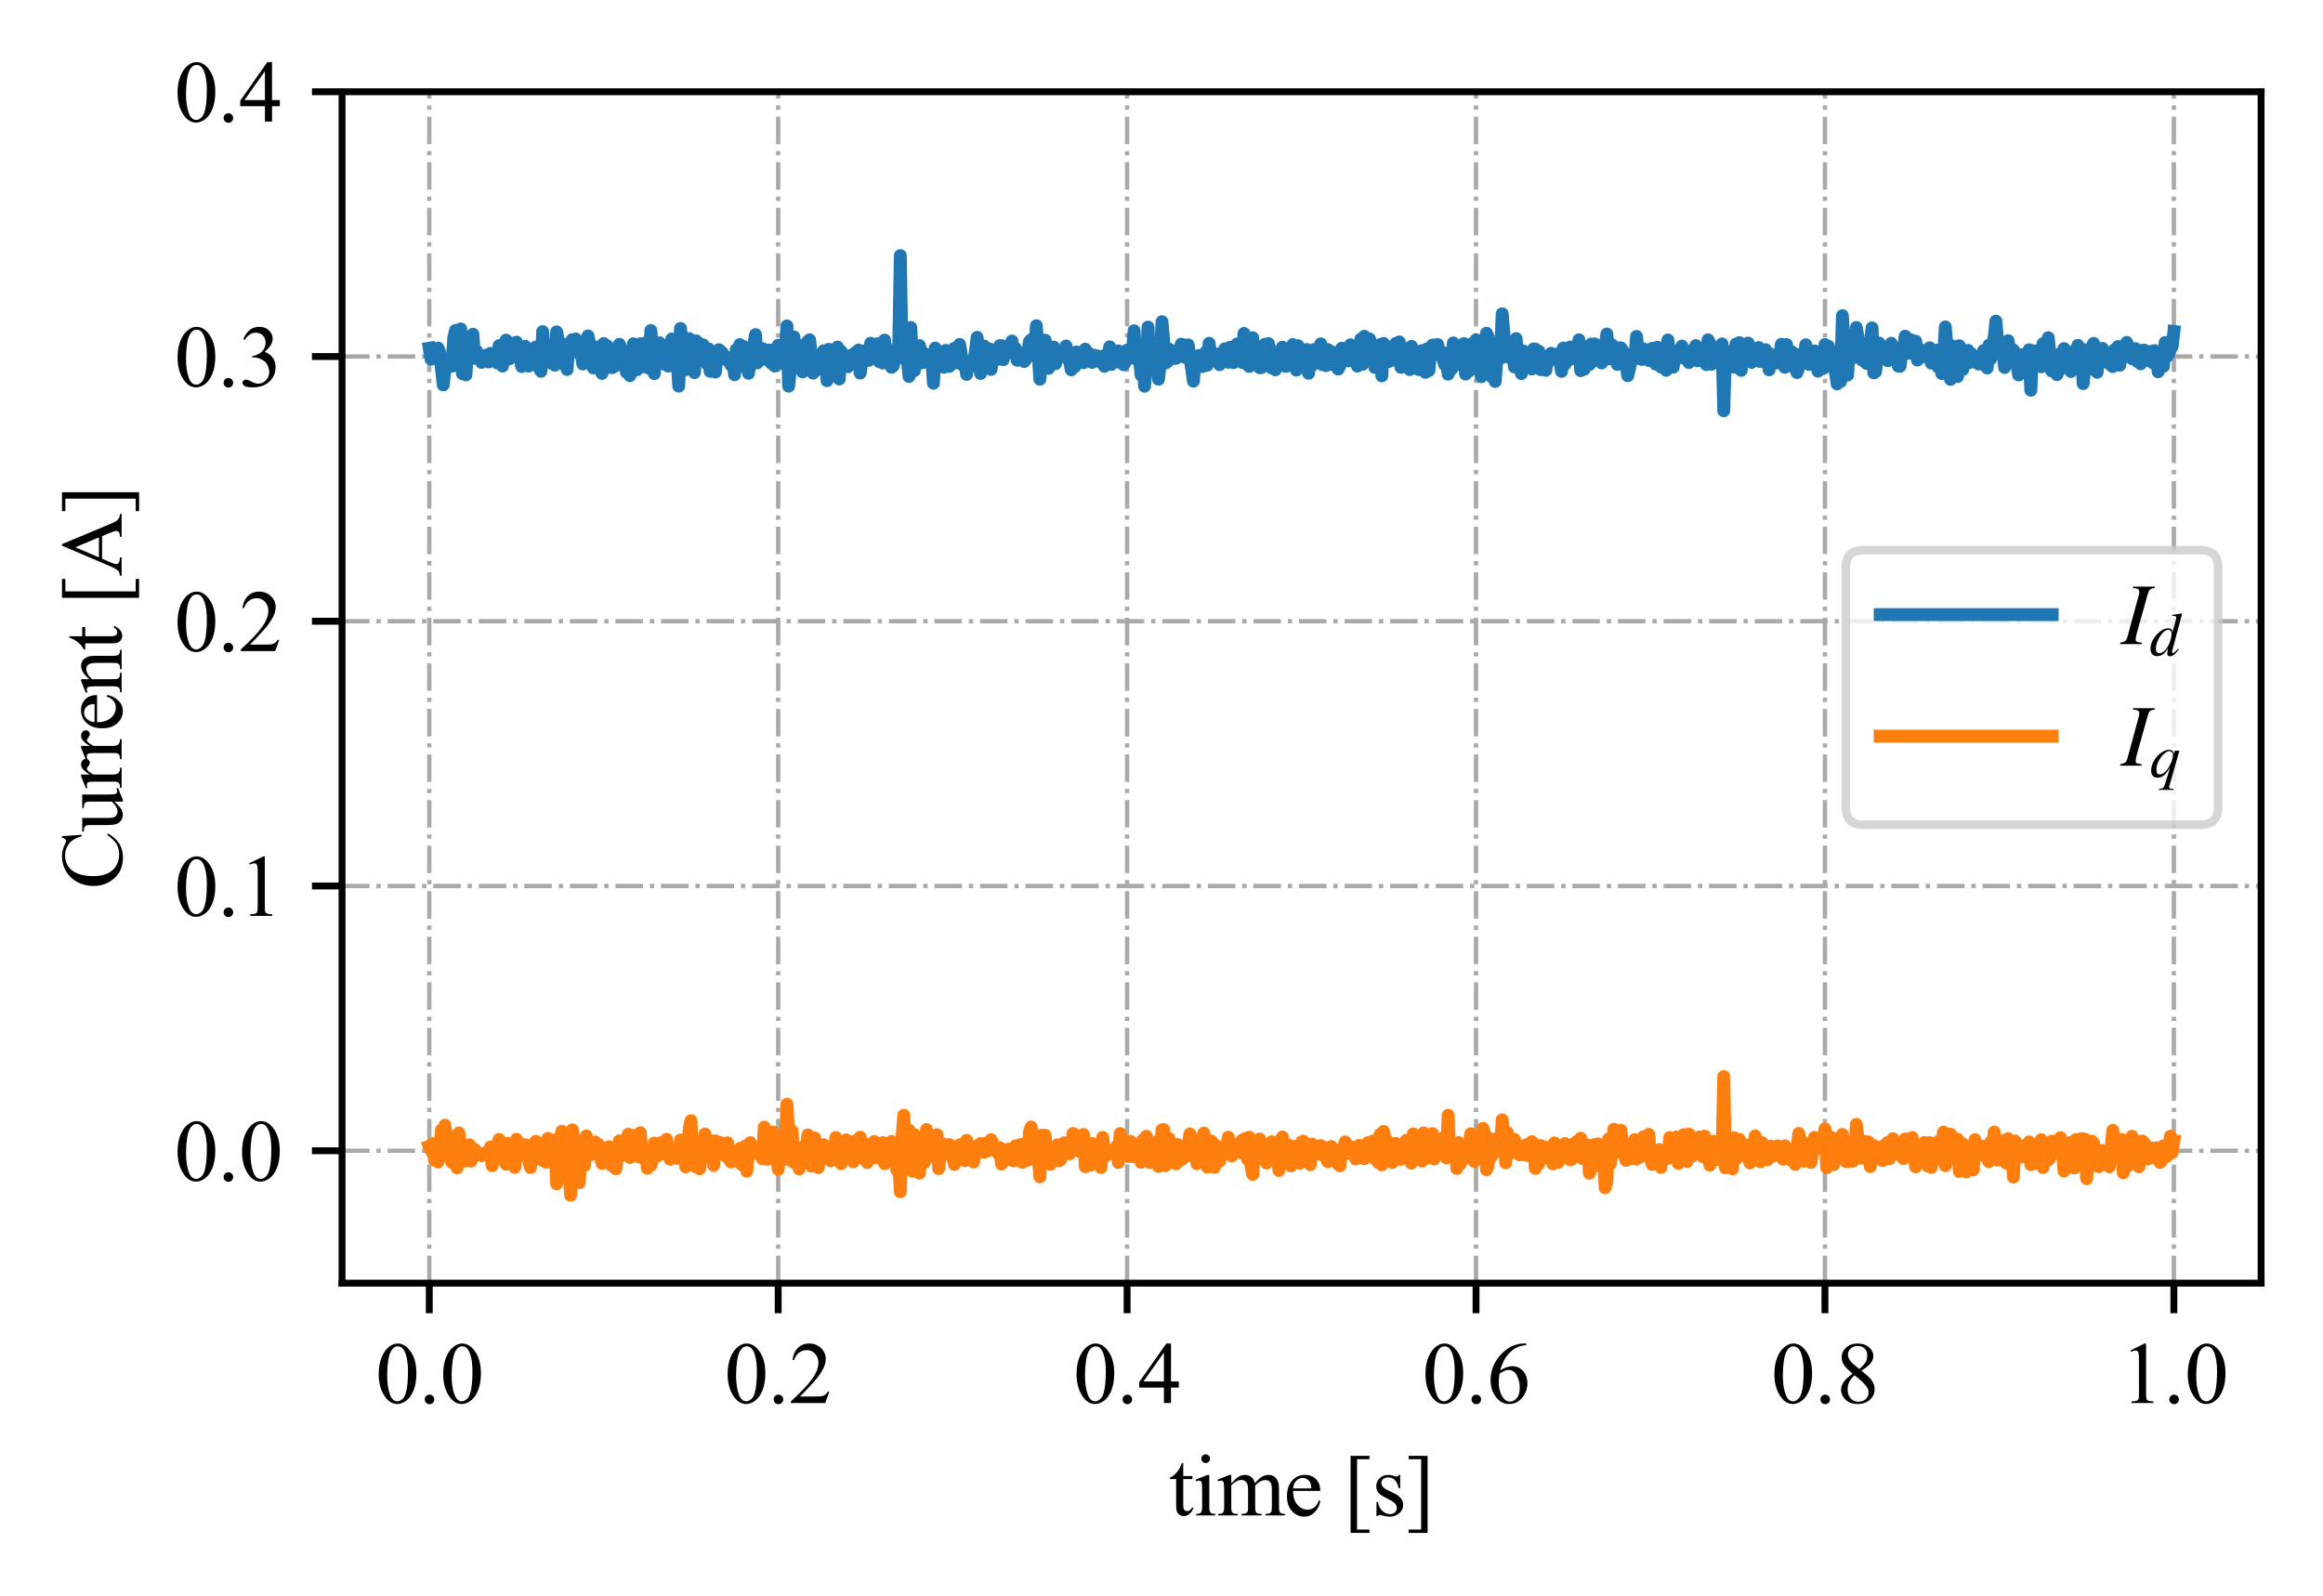 <?xml version="1.0" encoding="utf-8" standalone="no"?>
<!DOCTYPE svg PUBLIC "-//W3C//DTD SVG 1.1//EN"
  "http://www.w3.org/Graphics/SVG/1.1/DTD/svg11.dtd">
<svg height="185.637pt" version="1.1" viewBox="0 0 270.183 185.637" width="270.183pt" xmlns="http://www.w3.org/2000/svg" xmlns:xlink="http://www.w3.org/1999/xlink">
 <defs>
  <style type="text/css">*{stroke-linecap:butt;stroke-linejoin:round;}</style>
 </defs>
 <g id="figure_1">
  <g id="patch_1">
   <path d="M 0 185.637 
L 270.183 185.637 
L 270.183 0 
L 0 0 
z
" style="fill:#ffffff;"/>
  </g>
  <g id="axes_1">
   <g id="patch_2">
    <path d="M 39.783 149.272 
L 262.983 149.272 
L 262.983 10.672 
L 39.783 10.672 
z
" style="fill:#ffffff;"/>
   </g>
   <g id="matplotlib.axis_1">
    <g id="xtick_1">
     <g id="line2d_1">
      <path clip-path="url(#pe468e9ebbe)" d="M 49.928 149.272 
L 49.928 10.672 
" style="fill:none;stroke:#a9a9a9;stroke-dasharray:3.2,0.8,0.5,0.8;stroke-dashoffset:0;stroke-width:0.5;"/>
     </g>
     <g id="line2d_2">
      <defs>
       <path d="M 0 0 
L 0 3.5 
" id="meef0b030f9" style="stroke:#000000;stroke-width:0.8;"/>
      </defs>
      <g>
       <use style="stroke:#000000;stroke-width:0.8;" x="49.928" xlink:href="#meef0b030f9" y="149.272"/>
      </g>
     </g>
     <g id="text_1">
      <!-- 0.0 -->
      <g transform="translate(43.678 163.216)scale(0.1 -0.1)">
       <defs>
        <path d="M 231 2094 
Q 231 2819 450 3342 
Q 669 3866 1031 4122 
Q 1313 4325 1613 4325 
Q 2100 4325 2488 3828 
Q 2972 3213 2972 2159 
Q 2972 1422 2759 906 
Q 2547 391 2217 158 
Q 1888 -75 1581 -75 
Q 975 -75 572 641 
Q 231 1244 231 2094 
z
M 844 2016 
Q 844 1141 1059 588 
Q 1238 122 1591 122 
Q 1759 122 1940 273 
Q 2122 425 2216 781 
Q 2359 1319 2359 2297 
Q 2359 3022 2209 3506 
Q 2097 3866 1919 4016 
Q 1791 4119 1609 4119 
Q 1397 4119 1231 3928 
Q 1006 3669 925 3112 
Q 844 2556 844 2016 
z
" id="TimesNewRomanPSMT-30" transform="scale(0.016)"/>
        <path d="M 800 606 
Q 947 606 1047 504 
Q 1147 403 1147 259 
Q 1147 116 1045 14 
Q 944 -88 800 -88 
Q 656 -88 554 14 
Q 453 116 453 259 
Q 453 406 554 506 
Q 656 606 800 606 
z
" id="TimesNewRomanPSMT-2e" transform="scale(0.016)"/>
       </defs>
       <use xlink:href="#TimesNewRomanPSMT-30"/>
       <use x="50" xlink:href="#TimesNewRomanPSMT-2e"/>
       <use x="75" xlink:href="#TimesNewRomanPSMT-30"/>
      </g>
     </g>
    </g>
    <g id="xtick_2">
     <g id="line2d_3">
      <path clip-path="url(#pe468e9ebbe)" d="M 90.51 149.272 
L 90.51 10.672 
" style="fill:none;stroke:#a9a9a9;stroke-dasharray:3.2,0.8,0.5,0.8;stroke-dashoffset:0;stroke-width:0.5;"/>
     </g>
     <g id="line2d_4">
      <g>
       <use style="stroke:#000000;stroke-width:0.8;" x="90.51" xlink:href="#meef0b030f9" y="149.272"/>
      </g>
     </g>
     <g id="text_2">
      <!-- 0.2 -->
      <g transform="translate(84.26 163.216)scale(0.1 -0.1)">
       <defs>
        <path d="M 2934 816 
L 2638 0 
L 138 0 
L 138 116 
Q 1241 1122 1691 1759 
Q 2141 2397 2141 2925 
Q 2141 3328 1894 3587 
Q 1647 3847 1303 3847 
Q 991 3847 742 3664 
Q 494 3481 375 3128 
L 259 3128 
Q 338 3706 661 4015 
Q 984 4325 1469 4325 
Q 1984 4325 2329 3994 
Q 2675 3663 2675 3213 
Q 2675 2891 2525 2569 
Q 2294 2063 1775 1497 
Q 997 647 803 472 
L 1909 472 
Q 2247 472 2383 497 
Q 2519 522 2628 598 
Q 2738 675 2819 816 
L 2934 816 
z
" id="TimesNewRomanPSMT-32" transform="scale(0.016)"/>
       </defs>
       <use xlink:href="#TimesNewRomanPSMT-30"/>
       <use x="50" xlink:href="#TimesNewRomanPSMT-2e"/>
       <use x="75" xlink:href="#TimesNewRomanPSMT-32"/>
      </g>
     </g>
    </g>
    <g id="xtick_3">
     <g id="line2d_5">
      <path clip-path="url(#pe468e9ebbe)" d="M 131.092 149.272 
L 131.092 10.672 
" style="fill:none;stroke:#a9a9a9;stroke-dasharray:3.2,0.8,0.5,0.8;stroke-dashoffset:0;stroke-width:0.5;"/>
     </g>
     <g id="line2d_6">
      <g>
       <use style="stroke:#000000;stroke-width:0.8;" x="131.092" xlink:href="#meef0b030f9" y="149.272"/>
      </g>
     </g>
     <g id="text_3">
      <!-- 0.4 -->
      <g transform="translate(124.842 163.216)scale(0.1 -0.1)">
       <defs>
        <path d="M 2978 1563 
L 2978 1119 
L 2409 1119 
L 2409 0 
L 1894 0 
L 1894 1119 
L 100 1119 
L 100 1519 
L 2066 4325 
L 2409 4325 
L 2409 1563 
L 2978 1563 
z
M 1894 1563 
L 1894 3666 
L 406 1563 
L 1894 1563 
z
" id="TimesNewRomanPSMT-34" transform="scale(0.016)"/>
       </defs>
       <use xlink:href="#TimesNewRomanPSMT-30"/>
       <use x="50" xlink:href="#TimesNewRomanPSMT-2e"/>
       <use x="75" xlink:href="#TimesNewRomanPSMT-34"/>
      </g>
     </g>
    </g>
    <g id="xtick_4">
     <g id="line2d_7">
      <path clip-path="url(#pe468e9ebbe)" d="M 171.674 149.272 
L 171.674 10.672 
" style="fill:none;stroke:#a9a9a9;stroke-dasharray:3.2,0.8,0.5,0.8;stroke-dashoffset:0;stroke-width:0.5;"/>
     </g>
     <g id="line2d_8">
      <g>
       <use style="stroke:#000000;stroke-width:0.8;" x="171.674" xlink:href="#meef0b030f9" y="149.272"/>
      </g>
     </g>
     <g id="text_4">
      <!-- 0.6 -->
      <g transform="translate(165.424 163.216)scale(0.1 -0.1)">
       <defs>
        <path d="M 2869 4325 
L 2869 4209 
Q 2456 4169 2195 4045 
Q 1934 3922 1679 3669 
Q 1425 3416 1258 3105 
Q 1091 2794 978 2366 
Q 1428 2675 1881 2675 
Q 2316 2675 2634 2325 
Q 2953 1975 2953 1425 
Q 2953 894 2631 456 
Q 2244 -75 1606 -75 
Q 1172 -75 869 213 
Q 275 772 275 1663 
Q 275 2231 503 2743 
Q 731 3256 1154 3653 
Q 1578 4050 1965 4187 
Q 2353 4325 2688 4325 
L 2869 4325 
z
M 925 2138 
Q 869 1716 869 1456 
Q 869 1156 980 804 
Q 1091 453 1309 247 
Q 1469 100 1697 100 
Q 1969 100 2183 356 
Q 2397 613 2397 1088 
Q 2397 1622 2184 2012 
Q 1972 2403 1581 2403 
Q 1463 2403 1327 2353 
Q 1191 2303 925 2138 
z
" id="TimesNewRomanPSMT-36" transform="scale(0.016)"/>
       </defs>
       <use xlink:href="#TimesNewRomanPSMT-30"/>
       <use x="50" xlink:href="#TimesNewRomanPSMT-2e"/>
       <use x="75" xlink:href="#TimesNewRomanPSMT-36"/>
      </g>
     </g>
    </g>
    <g id="xtick_5">
     <g id="line2d_9">
      <path clip-path="url(#pe468e9ebbe)" d="M 212.256 149.272 
L 212.256 10.672 
" style="fill:none;stroke:#a9a9a9;stroke-dasharray:3.2,0.8,0.5,0.8;stroke-dashoffset:0;stroke-width:0.5;"/>
     </g>
     <g id="line2d_10">
      <g>
       <use style="stroke:#000000;stroke-width:0.8;" x="212.256" xlink:href="#meef0b030f9" y="149.272"/>
      </g>
     </g>
     <g id="text_5">
      <!-- 0.8 -->
      <g transform="translate(206.006 163.216)scale(0.1 -0.1)">
       <defs>
        <path d="M 1228 2134 
Q 725 2547 579 2797 
Q 434 3047 434 3316 
Q 434 3728 753 4026 
Q 1072 4325 1600 4325 
Q 2113 4325 2425 4047 
Q 2738 3769 2738 3413 
Q 2738 3175 2569 2928 
Q 2400 2681 1866 2347 
Q 2416 1922 2594 1678 
Q 2831 1359 2831 1006 
Q 2831 559 2490 242 
Q 2150 -75 1597 -75 
Q 994 -75 656 303 
Q 388 606 388 966 
Q 388 1247 577 1523 
Q 766 1800 1228 2134 
z
M 1719 2469 
Q 2094 2806 2194 3001 
Q 2294 3197 2294 3444 
Q 2294 3772 2109 3958 
Q 1925 4144 1606 4144 
Q 1288 4144 1088 3959 
Q 888 3775 888 3528 
Q 888 3366 970 3203 
Q 1053 3041 1206 2894 
L 1719 2469 
z
M 1375 2016 
Q 1116 1797 991 1539 
Q 866 1281 866 981 
Q 866 578 1086 336 
Q 1306 94 1647 94 
Q 1984 94 2187 284 
Q 2391 475 2391 747 
Q 2391 972 2272 1150 
Q 2050 1481 1375 2016 
z
" id="TimesNewRomanPSMT-38" transform="scale(0.016)"/>
       </defs>
       <use xlink:href="#TimesNewRomanPSMT-30"/>
       <use x="50" xlink:href="#TimesNewRomanPSMT-2e"/>
       <use x="75" xlink:href="#TimesNewRomanPSMT-38"/>
      </g>
     </g>
    </g>
    <g id="xtick_6">
     <g id="line2d_11">
      <path clip-path="url(#pe468e9ebbe)" d="M 252.837 149.272 
L 252.837 10.672 
" style="fill:none;stroke:#a9a9a9;stroke-dasharray:3.2,0.8,0.5,0.8;stroke-dashoffset:0;stroke-width:0.5;"/>
     </g>
     <g id="line2d_12">
      <g>
       <use style="stroke:#000000;stroke-width:0.8;" x="252.837" xlink:href="#meef0b030f9" y="149.272"/>
      </g>
     </g>
     <g id="text_6">
      <!-- 1.0 -->
      <g transform="translate(246.587 163.216)scale(0.1 -0.1)">
       <defs>
        <path d="M 750 3822 
L 1781 4325 
L 1884 4325 
L 1884 747 
Q 1884 391 1914 303 
Q 1944 216 2037 169 
Q 2131 122 2419 116 
L 2419 0 
L 825 0 
L 825 116 
Q 1125 122 1212 167 
Q 1300 213 1334 289 
Q 1369 366 1369 747 
L 1369 3034 
Q 1369 3497 1338 3628 
Q 1316 3728 1258 3775 
Q 1200 3822 1119 3822 
Q 1003 3822 797 3725 
L 750 3822 
z
" id="TimesNewRomanPSMT-31" transform="scale(0.016)"/>
       </defs>
       <use xlink:href="#TimesNewRomanPSMT-31"/>
       <use x="50" xlink:href="#TimesNewRomanPSMT-2e"/>
       <use x="75" xlink:href="#TimesNewRomanPSMT-30"/>
      </g>
     </g>
    </g>
    <g id="text_7">
     <!-- time [s] -->
     <g transform="translate(135.97 176.298)scale(0.1 -0.1)">
      <defs>
       <path d="M 1031 3803 
L 1031 2863 
L 1700 2863 
L 1700 2644 
L 1031 2644 
L 1031 788 
Q 1031 509 1111 412 
Q 1191 316 1316 316 
Q 1419 316 1516 380 
Q 1613 444 1666 569 
L 1788 569 
Q 1678 263 1478 108 
Q 1278 -47 1066 -47 
Q 922 -47 784 33 
Q 647 113 581 261 
Q 516 409 516 719 
L 516 2644 
L 63 2644 
L 63 2747 
Q 234 2816 414 2980 
Q 594 3144 734 3369 
Q 806 3488 934 3803 
L 1031 3803 
z
" id="TimesNewRomanPSMT-74" transform="scale(0.016)"/>
       <path d="M 928 4444 
Q 1059 4444 1151 4351 
Q 1244 4259 1244 4128 
Q 1244 3997 1151 3903 
Q 1059 3809 928 3809 
Q 797 3809 703 3903 
Q 609 3997 609 4128 
Q 609 4259 701 4351 
Q 794 4444 928 4444 
z
M 1188 2947 
L 1188 647 
Q 1188 378 1227 289 
Q 1266 200 1342 156 
Q 1419 113 1622 113 
L 1622 0 
L 231 0 
L 231 113 
Q 441 113 512 153 
Q 584 194 626 287 
Q 669 381 669 647 
L 669 1750 
Q 669 2216 641 2353 
Q 619 2453 572 2492 
Q 525 2531 444 2531 
Q 356 2531 231 2484 
L 188 2597 
L 1050 2947 
L 1188 2947 
z
" id="TimesNewRomanPSMT-69" transform="scale(0.016)"/>
       <path d="M 1050 2338 
Q 1363 2650 1419 2697 
Q 1559 2816 1721 2881 
Q 1884 2947 2044 2947 
Q 2313 2947 2506 2790 
Q 2700 2634 2766 2338 
Q 3088 2713 3309 2830 
Q 3531 2947 3766 2947 
Q 3994 2947 4170 2830 
Q 4347 2713 4450 2447 
Q 4519 2266 4519 1878 
L 4519 647 
Q 4519 378 4559 278 
Q 4591 209 4675 161 
Q 4759 113 4950 113 
L 4950 0 
L 3538 0 
L 3538 113 
L 3597 113 
Q 3781 113 3884 184 
Q 3956 234 3988 344 
Q 4000 397 4000 647 
L 4000 1878 
Q 4000 2228 3916 2372 
Q 3794 2572 3525 2572 
Q 3359 2572 3192 2489 
Q 3025 2406 2788 2181 
L 2781 2147 
L 2788 2013 
L 2788 647 
Q 2788 353 2820 281 
Q 2853 209 2943 161 
Q 3034 113 3253 113 
L 3253 0 
L 1806 0 
L 1806 113 
Q 2044 113 2133 169 
Q 2222 225 2256 338 
Q 2272 391 2272 647 
L 2272 1878 
Q 2272 2228 2169 2381 
Q 2031 2581 1784 2581 
Q 1616 2581 1450 2491 
Q 1191 2353 1050 2181 
L 1050 647 
Q 1050 366 1089 281 
Q 1128 197 1204 155 
Q 1281 113 1516 113 
L 1516 0 
L 100 0 
L 100 113 
Q 297 113 375 155 
Q 453 197 493 289 
Q 534 381 534 647 
L 534 1741 
Q 534 2213 506 2350 
Q 484 2453 437 2492 
Q 391 2531 309 2531 
Q 222 2531 100 2484 
L 53 2597 
L 916 2947 
L 1050 2947 
L 1050 2338 
z
" id="TimesNewRomanPSMT-6d" transform="scale(0.016)"/>
       <path d="M 681 1784 
Q 678 1147 991 784 
Q 1303 422 1725 422 
Q 2006 422 2214 576 
Q 2422 731 2563 1106 
L 2659 1044 
Q 2594 616 2278 264 
Q 1963 -88 1488 -88 
Q 972 -88 605 314 
Q 238 716 238 1394 
Q 238 2128 614 2539 
Q 991 2950 1559 2950 
Q 2041 2950 2350 2633 
Q 2659 2316 2659 1784 
L 681 1784 
z
M 681 1966 
L 2006 1966 
Q 1991 2241 1941 2353 
Q 1863 2528 1708 2628 
Q 1553 2728 1384 2728 
Q 1125 2728 920 2526 
Q 716 2325 681 1966 
z
" id="TimesNewRomanPSMT-65" transform="scale(0.016)"/>
       <path id="TimesNewRomanPSMT-20" transform="scale(0.016)"/>
       <path d="M 1900 -1269 
L 525 -1269 
L 525 4334 
L 1900 4334 
L 1900 4088 
L 994 4088 
L 994 -1025 
L 1900 -1025 
L 1900 -1269 
z
" id="TimesNewRomanPSMT-5b" transform="scale(0.016)"/>
       <path d="M 2050 2947 
L 2050 1972 
L 1947 1972 
Q 1828 2431 1642 2597 
Q 1456 2763 1169 2763 
Q 950 2763 815 2647 
Q 681 2531 681 2391 
Q 681 2216 781 2091 
Q 878 1963 1175 1819 
L 1631 1597 
Q 2266 1288 2266 781 
Q 2266 391 1970 151 
Q 1675 -88 1309 -88 
Q 1047 -88 709 6 
Q 606 38 541 38 
Q 469 38 428 -44 
L 325 -44 
L 325 978 
L 428 978 
Q 516 541 762 319 
Q 1009 97 1316 97 
Q 1531 97 1667 223 
Q 1803 350 1803 528 
Q 1803 744 1651 891 
Q 1500 1038 1047 1263 
Q 594 1488 453 1669 
Q 313 1847 313 2119 
Q 313 2472 555 2709 
Q 797 2947 1181 2947 
Q 1350 2947 1591 2875 
Q 1750 2828 1803 2828 
Q 1853 2828 1881 2850 
Q 1909 2872 1947 2947 
L 2050 2947 
z
" id="TimesNewRomanPSMT-73" transform="scale(0.016)"/>
       <path d="M 234 4334 
L 1609 4334 
L 1609 -1272 
L 234 -1272 
L 234 -1025 
L 1141 -1025 
L 1141 4088 
L 234 4088 
L 234 4334 
z
" id="TimesNewRomanPSMT-5d" transform="scale(0.016)"/>
      </defs>
      <use xlink:href="#TimesNewRomanPSMT-74"/>
      <use x="27.783" xlink:href="#TimesNewRomanPSMT-69"/>
      <use x="55.566" xlink:href="#TimesNewRomanPSMT-6d"/>
      <use x="133.35" xlink:href="#TimesNewRomanPSMT-65"/>
      <use x="177.734" xlink:href="#TimesNewRomanPSMT-20"/>
      <use x="202.734" xlink:href="#TimesNewRomanPSMT-5b"/>
      <use x="236.035" xlink:href="#TimesNewRomanPSMT-73"/>
      <use x="274.951" xlink:href="#TimesNewRomanPSMT-5d"/>
     </g>
    </g>
   </g>
   <g id="matplotlib.axis_2">
    <g id="ytick_1">
     <g id="line2d_13">
      <path clip-path="url(#pe468e9ebbe)" d="M 39.783 133.872 
L 262.983 133.872 
" style="fill:none;stroke:#a9a9a9;stroke-dasharray:3.2,0.8,0.5,0.8;stroke-dashoffset:0;stroke-width:0.5;"/>
     </g>
     <g id="line2d_14">
      <defs>
       <path d="M 0 0 
L -3.5 0 
" id="m97e74a0bef" style="stroke:#000000;stroke-width:0.8;"/>
      </defs>
      <g>
       <use style="stroke:#000000;stroke-width:0.8;" x="39.783" xlink:href="#m97e74a0bef" y="133.872"/>
      </g>
     </g>
     <g id="text_8">
      <!-- 0.0 -->
      <g transform="translate(20.283 137.344)scale(0.1 -0.1)">
       <use xlink:href="#TimesNewRomanPSMT-30"/>
       <use x="50" xlink:href="#TimesNewRomanPSMT-2e"/>
       <use x="75" xlink:href="#TimesNewRomanPSMT-30"/>
      </g>
     </g>
    </g>
    <g id="ytick_2">
     <g id="line2d_15">
      <path clip-path="url(#pe468e9ebbe)" d="M 39.783 103.072 
L 262.983 103.072 
" style="fill:none;stroke:#a9a9a9;stroke-dasharray:3.2,0.8,0.5,0.8;stroke-dashoffset:0;stroke-width:0.5;"/>
     </g>
     <g id="line2d_16">
      <g>
       <use style="stroke:#000000;stroke-width:0.8;" x="39.783" xlink:href="#m97e74a0bef" y="103.072"/>
      </g>
     </g>
     <g id="text_9">
      <!-- 0.1 -->
      <g transform="translate(20.283 106.544)scale(0.1 -0.1)">
       <use xlink:href="#TimesNewRomanPSMT-30"/>
       <use x="50" xlink:href="#TimesNewRomanPSMT-2e"/>
       <use x="75" xlink:href="#TimesNewRomanPSMT-31"/>
      </g>
     </g>
    </g>
    <g id="ytick_3">
     <g id="line2d_17">
      <path clip-path="url(#pe468e9ebbe)" d="M 39.783 72.272 
L 262.983 72.272 
" style="fill:none;stroke:#a9a9a9;stroke-dasharray:3.2,0.8,0.5,0.8;stroke-dashoffset:0;stroke-width:0.5;"/>
     </g>
     <g id="line2d_18">
      <g>
       <use style="stroke:#000000;stroke-width:0.8;" x="39.783" xlink:href="#m97e74a0bef" y="72.272"/>
      </g>
     </g>
     <g id="text_10">
      <!-- 0.2 -->
      <g transform="translate(20.283 75.744)scale(0.1 -0.1)">
       <use xlink:href="#TimesNewRomanPSMT-30"/>
       <use x="50" xlink:href="#TimesNewRomanPSMT-2e"/>
       <use x="75" xlink:href="#TimesNewRomanPSMT-32"/>
      </g>
     </g>
    </g>
    <g id="ytick_4">
     <g id="line2d_19">
      <path clip-path="url(#pe468e9ebbe)" d="M 39.783 41.472 
L 262.983 41.472 
" style="fill:none;stroke:#a9a9a9;stroke-dasharray:3.2,0.8,0.5,0.8;stroke-dashoffset:0;stroke-width:0.5;"/>
     </g>
     <g id="line2d_20">
      <g>
       <use style="stroke:#000000;stroke-width:0.8;" x="39.783" xlink:href="#m97e74a0bef" y="41.472"/>
      </g>
     </g>
     <g id="text_11">
      <!-- 0.3 -->
      <g transform="translate(20.283 44.944)scale(0.1 -0.1)">
       <defs>
        <path d="M 325 3431 
Q 506 3859 782 4092 
Q 1059 4325 1472 4325 
Q 1981 4325 2253 3994 
Q 2459 3747 2459 3466 
Q 2459 3003 1878 2509 
Q 2269 2356 2469 2072 
Q 2669 1788 2669 1403 
Q 2669 853 2319 450 
Q 1863 -75 997 -75 
Q 569 -75 414 31 
Q 259 138 259 259 
Q 259 350 332 419 
Q 406 488 509 488 
Q 588 488 669 463 
Q 722 447 909 348 
Q 1097 250 1169 231 
Q 1284 197 1416 197 
Q 1734 197 1970 444 
Q 2206 691 2206 1028 
Q 2206 1275 2097 1509 
Q 2016 1684 1919 1775 
Q 1784 1900 1550 2001 
Q 1316 2103 1072 2103 
L 972 2103 
L 972 2197 
Q 1219 2228 1467 2375 
Q 1716 2522 1828 2728 
Q 1941 2934 1941 3181 
Q 1941 3503 1739 3701 
Q 1538 3900 1238 3900 
Q 753 3900 428 3381 
L 325 3431 
z
" id="TimesNewRomanPSMT-33" transform="scale(0.016)"/>
       </defs>
       <use xlink:href="#TimesNewRomanPSMT-30"/>
       <use x="50" xlink:href="#TimesNewRomanPSMT-2e"/>
       <use x="75" xlink:href="#TimesNewRomanPSMT-33"/>
      </g>
     </g>
    </g>
    <g id="ytick_5">
     <g id="line2d_21">
      <path clip-path="url(#pe468e9ebbe)" d="M 39.783 10.672 
L 262.983 10.672 
" style="fill:none;stroke:#a9a9a9;stroke-dasharray:3.2,0.8,0.5,0.8;stroke-dashoffset:0;stroke-width:0.5;"/>
     </g>
     <g id="line2d_22">
      <g>
       <use style="stroke:#000000;stroke-width:0.8;" x="39.783" xlink:href="#m97e74a0bef" y="10.672"/>
      </g>
     </g>
     <g id="text_12">
      <!-- 0.4 -->
      <g transform="translate(20.283 14.144)scale(0.1 -0.1)">
       <use xlink:href="#TimesNewRomanPSMT-30"/>
       <use x="50" xlink:href="#TimesNewRomanPSMT-2e"/>
       <use x="75" xlink:href="#TimesNewRomanPSMT-34"/>
      </g>
     </g>
    </g>
    <g id="text_13">
     <!-- Current [A] -->
     <g transform="translate(14.144 103.436)rotate(-90)scale(0.1 -0.1)">
      <defs>
       <path d="M 3853 4334 
L 3950 2894 
L 3853 2894 
Q 3659 3541 3300 3825 
Q 2941 4109 2438 4109 
Q 2016 4109 1675 3895 
Q 1334 3681 1139 3212 
Q 944 2744 944 2047 
Q 944 1472 1128 1050 
Q 1313 628 1683 403 
Q 2053 178 2528 178 
Q 2941 178 3256 354 
Q 3572 531 3950 1056 
L 4047 994 
Q 3728 428 3303 165 
Q 2878 -97 2294 -97 
Q 1241 -97 663 684 
Q 231 1266 231 2053 
Q 231 2688 515 3219 
Q 800 3750 1298 4042 
Q 1797 4334 2388 4334 
Q 2847 4334 3294 4109 
Q 3425 4041 3481 4041 
Q 3566 4041 3628 4100 
Q 3709 4184 3744 4334 
L 3853 4334 
z
" id="TimesNewRomanPSMT-43" transform="scale(0.016)"/>
       <path d="M 2709 2863 
L 2709 1128 
Q 2709 631 2732 520 
Q 2756 409 2807 365 
Q 2859 322 2928 322 
Q 3025 322 3147 375 
L 3191 266 
L 2334 -88 
L 2194 -88 
L 2194 519 
Q 1825 119 1631 15 
Q 1438 -88 1222 -88 
Q 981 -88 804 51 
Q 628 191 559 409 
Q 491 628 491 1028 
L 491 2306 
Q 491 2509 447 2587 
Q 403 2666 317 2708 
Q 231 2750 6 2747 
L 6 2863 
L 1009 2863 
L 1009 947 
Q 1009 547 1148 422 
Q 1288 297 1484 297 
Q 1619 297 1789 381 
Q 1959 466 2194 703 
L 2194 2325 
Q 2194 2569 2105 2655 
Q 2016 2741 1734 2747 
L 1734 2863 
L 2709 2863 
z
" id="TimesNewRomanPSMT-75" transform="scale(0.016)"/>
       <path d="M 1038 2947 
L 1038 2303 
Q 1397 2947 1775 2947 
Q 1947 2947 2059 2842 
Q 2172 2738 2172 2600 
Q 2172 2478 2090 2393 
Q 2009 2309 1897 2309 
Q 1788 2309 1652 2417 
Q 1516 2525 1450 2525 
Q 1394 2525 1328 2463 
Q 1188 2334 1038 2041 
L 1038 669 
Q 1038 431 1097 309 
Q 1138 225 1241 169 
Q 1344 113 1538 113 
L 1538 0 
L 72 0 
L 72 113 
Q 291 113 397 181 
Q 475 231 506 341 
Q 522 394 522 644 
L 522 1753 
Q 522 2253 501 2348 
Q 481 2444 426 2487 
Q 372 2531 291 2531 
Q 194 2531 72 2484 
L 41 2597 
L 906 2947 
L 1038 2947 
z
" id="TimesNewRomanPSMT-72" transform="scale(0.016)"/>
       <path d="M 1034 2341 
Q 1538 2947 1994 2947 
Q 2228 2947 2397 2830 
Q 2566 2713 2666 2444 
Q 2734 2256 2734 1869 
L 2734 647 
Q 2734 375 2778 278 
Q 2813 200 2889 156 
Q 2966 113 3172 113 
L 3172 0 
L 1756 0 
L 1756 113 
L 1816 113 
Q 2016 113 2095 173 
Q 2175 234 2206 353 
Q 2219 400 2219 647 
L 2219 1819 
Q 2219 2209 2117 2386 
Q 2016 2563 1775 2563 
Q 1403 2563 1034 2156 
L 1034 647 
Q 1034 356 1069 288 
Q 1113 197 1189 155 
Q 1266 113 1500 113 
L 1500 0 
L 84 0 
L 84 113 
L 147 113 
Q 366 113 442 223 
Q 519 334 519 647 
L 519 1709 
Q 519 2225 495 2337 
Q 472 2450 423 2490 
Q 375 2531 294 2531 
Q 206 2531 84 2484 
L 38 2597 
L 900 2947 
L 1034 2947 
L 1034 2341 
z
" id="TimesNewRomanPSMT-6e" transform="scale(0.016)"/>
       <path d="M 2928 1419 
L 1288 1419 
L 1000 750 
Q 894 503 894 381 
Q 894 284 986 211 
Q 1078 138 1384 116 
L 1384 0 
L 50 0 
L 50 116 
Q 316 163 394 238 
Q 553 388 747 847 
L 2238 4334 
L 2347 4334 
L 3822 809 
Q 4000 384 4145 257 
Q 4291 131 4550 116 
L 4550 0 
L 2878 0 
L 2878 116 
Q 3131 128 3220 200 
Q 3309 272 3309 375 
Q 3309 513 3184 809 
L 2928 1419 
z
M 2841 1650 
L 2122 3363 
L 1384 1650 
L 2841 1650 
z
" id="TimesNewRomanPSMT-41" transform="scale(0.016)"/>
      </defs>
      <use xlink:href="#TimesNewRomanPSMT-43"/>
      <use x="66.699" xlink:href="#TimesNewRomanPSMT-75"/>
      <use x="116.699" xlink:href="#TimesNewRomanPSMT-72"/>
      <use x="150" xlink:href="#TimesNewRomanPSMT-72"/>
      <use x="183.301" xlink:href="#TimesNewRomanPSMT-65"/>
      <use x="227.686" xlink:href="#TimesNewRomanPSMT-6e"/>
      <use x="277.686" xlink:href="#TimesNewRomanPSMT-74"/>
      <use x="305.469" xlink:href="#TimesNewRomanPSMT-20"/>
      <use x="330.469" xlink:href="#TimesNewRomanPSMT-5b"/>
      <use x="363.77" xlink:href="#TimesNewRomanPSMT-41"/>
      <use x="435.986" xlink:href="#TimesNewRomanPSMT-5d"/>
     </g>
    </g>
   </g>
   <g id="line2d_23">
    <path clip-path="url(#pe468e9ebbe)" d="M 49.928 40.512 
L 50.131 41.779 
L 50.334 41.716 
L 50.74 41.169 
L 50.943 40.49 
L 51.146 41.024 
L 51.552 44.776 
L 51.754 42.927 
L 52.16 41.784 
L 52.363 41.694 
L 52.566 42.606 
L 52.769 39.371 
L 52.972 38.444 
L 53.175 42.15 
L 53.378 40.71 
L 53.581 38.261 
L 53.784 43.472 
L 53.986 42.213 
L 54.189 43.611 
L 54.392 40.777 
L 54.595 41.161 
L 54.798 41.272 
L 55.001 38.882 
L 55.204 41.685 
L 55.407 40.81 
L 55.61 41.644 
L 55.813 41.481 
L 56.016 42.154 
L 56.421 41.346 
L 56.827 42.107 
L 57.03 41.112 
L 57.233 41.848 
L 57.436 41.647 
L 57.842 42.227 
L 58.045 40.203 
L 58.248 41.94 
L 58.45 42.583 
L 58.653 40.069 
L 58.856 39.568 
L 59.059 40.413 
L 59.262 41.745 
L 59.465 39.934 
L 59.668 41.365 
L 60.074 39.802 
L 60.277 40.381 
L 60.682 42.646 
L 60.885 42.306 
L 61.088 40.294 
L 61.291 42.469 
L 61.494 42.593 
L 61.697 41.033 
L 61.9 41.304 
L 62.103 41.343 
L 62.306 40.376 
L 62.509 41.115 
L 62.712 42.811 
L 62.914 43.192 
L 63.117 38.578 
L 63.32 41.579 
L 63.726 40.74 
L 63.929 42.162 
L 64.132 42.262 
L 64.335 40.26 
L 64.538 42.481 
L 64.741 38.609 
L 64.944 39.662 
L 65.146 41.558 
L 65.349 42.284 
L 65.552 42.258 
L 65.755 40.673 
L 65.958 42.984 
L 66.161 39.94 
L 66.364 41.078 
L 66.567 39.513 
L 66.77 40.818 
L 66.973 39.439 
L 67.176 40.575 
L 67.378 40.379 
L 67.581 40.993 
L 67.784 42.343 
L 67.987 41.732 
L 68.19 40.71 
L 68.393 39.08 
L 68.799 41.04 
L 69.002 42.797 
L 69.408 40.757 
L 69.61 40.346 
L 69.813 41.025 
L 70.016 43.441 
L 70.219 39.965 
L 70.422 41.26 
L 70.625 40.232 
L 70.828 42.052 
L 71.031 42.754 
L 71.234 42.762 
L 71.437 41.274 
L 71.64 42.537 
L 71.842 42.417 
L 72.045 40.055 
L 72.248 40.579 
L 72.451 41.569 
L 72.654 40.833 
L 72.857 43.311 
L 73.06 42.707 
L 73.263 43.706 
L 73.466 43.111 
L 73.669 39.995 
L 74.074 43.022 
L 74.277 42.504 
L 74.48 39.984 
L 74.683 42.678 
L 74.886 42.16 
L 75.089 39.879 
L 75.495 42.855 
L 75.698 38.45 
L 76.104 43.468 
L 76.306 40.672 
L 76.509 41.947 
L 76.712 39.876 
L 76.915 40.871 
L 77.118 40.419 
L 77.321 42.378 
L 77.524 41.23 
L 77.727 42.593 
L 77.93 41.925 
L 78.133 39.435 
L 78.336 41.292 
L 78.538 41.035 
L 78.741 41.727 
L 78.944 44.919 
L 79.147 38.209 
L 79.756 43.006 
L 79.959 41.954 
L 80.162 39.398 
L 80.365 40.635 
L 80.568 40.995 
L 80.77 43.345 
L 80.973 39.658 
L 81.176 41.699 
L 81.379 39.971 
L 81.582 40.73 
L 81.785 40.132 
L 81.988 40.51 
L 82.191 42.306 
L 82.394 40.574 
L 82.597 43.202 
L 82.8 42.994 
L 83.002 43.003 
L 83.205 43.279 
L 83.408 41.21 
L 83.611 40.679 
L 84.017 41.045 
L 84.22 41.493 
L 84.423 41.607 
L 84.626 41.957 
L 84.829 41.596 
L 85.032 42.491 
L 85.234 41.854 
L 85.437 43.596 
L 85.64 40.664 
L 85.843 41.722 
L 86.046 40.083 
L 86.249 42.616 
L 86.452 40.299 
L 86.655 41.306 
L 86.858 41.335 
L 87.061 43.424 
L 87.466 40.472 
L 87.669 40.225 
L 87.872 38.927 
L 88.075 42.215 
L 88.684 40.549 
L 88.887 41.796 
L 89.293 41.764 
L 89.496 40.713 
L 89.698 42.254 
L 89.901 41.798 
L 90.104 42.58 
L 90.307 42.084 
L 90.51 40.174 
L 90.713 40.794 
L 90.916 42.267 
L 91.119 40.428 
L 91.322 41.169 
L 91.525 37.918 
L 91.728 44.925 
L 91.93 42.878 
L 92.133 42.84 
L 92.336 39.193 
L 92.539 41.852 
L 92.945 41.805 
L 93.148 42.012 
L 93.351 43.269 
L 93.554 40.104 
L 93.757 40.809 
L 93.96 39.708 
L 94.162 39.532 
L 94.568 43.404 
L 94.771 43.192 
L 94.974 41.581 
L 95.177 41.748 
L 95.38 42.288 
L 95.786 40.807 
L 95.989 41.694 
L 96.192 44.288 
L 96.394 40.631 
L 96.597 41.323 
L 97.003 43.271 
L 97.409 40.376 
L 97.612 44.087 
L 97.815 40.849 
L 98.018 41.647 
L 98.626 42.662 
L 98.829 41.363 
L 99.032 42.032 
L 99.235 42.103 
L 99.438 41.054 
L 99.641 41.438 
L 99.844 40.722 
L 100.047 43.402 
L 100.453 40.832 
L 100.656 41.493 
L 100.858 40.804 
L 101.061 41.917 
L 101.264 39.931 
L 101.467 41.337 
L 101.67 41.252 
L 101.873 41.393 
L 102.076 39.986 
L 102.279 42.083 
L 102.482 41.304 
L 102.685 42.233 
L 102.888 39.566 
L 103.09 42.035 
L 103.293 40.945 
L 103.496 40.738 
L 103.699 42.729 
L 103.902 42.549 
L 104.308 40.77 
L 104.511 41.451 
L 104.714 29.734 
L 104.917 41.587 
L 105.322 41.059 
L 105.525 41.858 
L 105.728 43.797 
L 105.931 38.102 
L 106.134 42.275 
L 106.337 43.128 
L 106.743 41.797 
L 106.946 40.209 
L 107.352 42.175 
L 107.554 41.141 
L 107.757 42.099 
L 107.96 41.554 
L 108.163 41.763 
L 108.366 41.724 
L 108.569 44.584 
L 108.772 40.494 
L 108.975 40.929 
L 109.178 40.872 
L 109.381 41.04 
L 109.786 42.725 
L 109.989 40.757 
L 110.192 41.288 
L 110.395 42.634 
L 110.598 41.328 
L 111.004 40.519 
L 111.207 42.22 
L 111.613 40.063 
L 112.018 42.516 
L 112.221 42.11 
L 112.424 43.554 
L 112.627 42.05 
L 113.033 42.109 
L 113.236 42.536 
L 113.642 39.253 
L 114.048 43.449 
L 114.25 40.382 
L 114.453 40.262 
L 114.656 41.295 
L 114.859 41.742 
L 115.062 40.585 
L 115.265 42.979 
L 115.468 41.454 
L 115.671 40.809 
L 115.874 41.865 
L 116.28 40.207 
L 116.482 40.2 
L 116.685 41.844 
L 116.888 40.672 
L 117.091 41.135 
L 117.7 39.67 
L 117.903 40.925 
L 118.106 40.527 
L 118.309 41.914 
L 118.714 41.082 
L 119.12 42.059 
L 119.323 41.802 
L 119.526 41.316 
L 119.729 39.731 
L 119.932 39.525 
L 120.135 40.945 
L 120.338 40.762 
L 120.541 37.891 
L 120.946 44.119 
L 121.149 41.855 
L 121.352 41.111 
L 121.555 39.576 
L 121.961 42.847 
L 122.164 41.418 
L 122.367 41.902 
L 122.57 40.38 
L 122.773 42.306 
L 122.976 41.464 
L 123.381 41.347 
L 123.584 41.04 
L 123.787 41.514 
L 123.99 40.252 
L 124.193 41.648 
L 124.396 42.008 
L 124.599 43.023 
L 124.802 42.629 
L 125.005 42.665 
L 125.208 40.947 
L 125.41 41.219 
L 125.816 42.004 
L 126.019 42.199 
L 126.222 40.626 
L 126.425 41.704 
L 126.628 41.109 
L 127.034 42.156 
L 127.237 41.306 
L 127.44 41.694 
L 127.642 41.411 
L 127.845 42.046 
L 128.251 41.443 
L 128.454 42.616 
L 128.657 41.252 
L 128.86 41.735 
L 129.063 40.349 
L 129.266 42.398 
L 129.469 41.666 
L 129.672 41.755 
L 129.874 40.843 
L 130.077 40.819 
L 130.28 42.168 
L 130.483 41.209 
L 130.686 42.431 
L 130.889 42.084 
L 131.092 40.725 
L 131.295 41.038 
L 131.498 40.722 
L 131.701 41.123 
L 131.904 38.481 
L 132.106 41.783 
L 132.512 41.429 
L 132.715 43.639 
L 132.918 40.818 
L 133.121 44.932 
L 133.324 42.27 
L 133.527 38.053 
L 133.73 42.606 
L 133.933 42.251 
L 134.136 42.778 
L 134.541 40.402 
L 134.744 44.116 
L 134.947 42.241 
L 135.15 37.424 
L 135.556 42.235 
L 135.759 42.104 
L 135.962 40.602 
L 136.165 41.573 
L 136.368 40.807 
L 136.57 41.704 
L 136.773 41.686 
L 136.976 41.406 
L 137.179 41.323 
L 137.382 40.038 
L 137.585 40.555 
L 137.788 41.563 
L 137.991 40.142 
L 138.194 40.121 
L 138.802 44.341 
L 139.005 41.84 
L 139.208 41.454 
L 139.411 41.363 
L 139.614 41.557 
L 139.817 42.646 
L 140.02 42.575 
L 140.223 40.972 
L 140.426 42.479 
L 140.629 39.934 
L 140.832 41.485 
L 141.237 41.544 
L 141.643 41.183 
L 141.846 42.421 
L 142.049 41.53 
L 142.252 42.05 
L 142.455 40.576 
L 142.658 41.854 
L 142.861 42.148 
L 143.064 40.399 
L 143.469 42.185 
L 143.875 40.012 
L 144.078 41.428 
L 144.281 41.133 
L 144.484 42.165 
L 144.687 38.786 
L 145.093 42.448 
L 145.296 42.633 
L 145.498 39.944 
L 145.701 39.29 
L 145.904 42.284 
L 146.107 42.008 
L 146.31 40.533 
L 146.513 42.778 
L 146.716 42.762 
L 146.919 41.699 
L 147.122 40.041 
L 147.325 40.358 
L 147.528 39.968 
L 147.73 40.821 
L 147.933 42.831 
L 148.136 41.735 
L 148.339 43.018 
L 148.542 41.319 
L 148.745 42.329 
L 148.948 41.724 
L 149.151 40.39 
L 149.557 42.626 
L 149.76 40.959 
L 149.962 41.935 
L 150.368 40.088 
L 150.571 42.529 
L 150.774 43.055 
L 150.977 40.22 
L 151.383 41.491 
L 151.586 40.772 
L 151.789 41.226 
L 151.992 40.662 
L 152.194 43.425 
L 152.397 41.748 
L 152.6 42.516 
L 152.803 40.661 
L 153.006 41.393 
L 153.209 41.565 
L 153.412 42.119 
L 153.615 40.002 
L 153.818 42.425 
L 154.021 42.289 
L 154.224 42.531 
L 154.426 40.664 
L 154.629 42.102 
L 154.832 42.386 
L 155.035 40.98 
L 155.238 42.036 
L 155.441 41.528 
L 155.644 42.937 
L 155.847 42.528 
L 156.05 40.512 
L 156.253 41.651 
L 156.456 41.92 
L 156.658 41.077 
L 156.861 41.985 
L 157.064 40.115 
L 157.267 40.845 
L 157.47 40.565 
L 157.673 41.274 
L 157.876 42.591 
L 158.079 41.844 
L 158.282 39.436 
L 158.485 42.378 
L 158.688 39.121 
L 158.89 41.587 
L 159.093 41.211 
L 159.296 39.435 
L 159.702 41.166 
L 159.905 42.752 
L 160.108 42.363 
L 160.514 40.083 
L 160.717 43.725 
L 160.92 39.947 
L 161.528 42.059 
L 161.934 40.855 
L 162.137 41.842 
L 162.34 39.952 
L 162.543 42.05 
L 162.746 39.783 
L 162.949 42.738 
L 163.354 41.401 
L 163.557 40.575 
L 163.76 40.52 
L 163.963 42.994 
L 164.166 40.299 
L 164.369 41.386 
L 164.572 41.21 
L 164.775 40.871 
L 164.978 42.987 
L 165.181 41.3 
L 165.384 40.782 
L 165.586 41.661 
L 165.789 43.315 
L 165.992 40.581 
L 166.195 43.104 
L 166.398 40.831 
L 166.601 40.148 
L 166.804 40.132 
L 167.007 40.677 
L 167.21 40.083 
L 167.413 40.886 
L 167.616 41.135 
L 168.021 42.41 
L 168.224 41.082 
L 168.427 43.532 
L 168.63 42.915 
L 168.833 42.939 
L 169.036 39.9 
L 169.442 42.406 
L 169.645 40.457 
L 169.848 41.398 
L 170.253 39.977 
L 170.456 43.521 
L 170.659 41.681 
L 170.862 43.182 
L 171.065 40.032 
L 171.268 41.626 
L 171.674 39.535 
L 171.877 42.765 
L 172.08 41.992 
L 172.282 43.822 
L 172.485 40.158 
L 172.688 43.076 
L 172.891 38.764 
L 173.094 39.217 
L 173.5 43.839 
L 173.703 41.852 
L 173.906 44.377 
L 174.109 41.584 
L 174.312 41.846 
L 174.514 41.63 
L 174.717 36.507 
L 175.123 41.484 
L 175.326 41.521 
L 175.529 40.76 
L 175.732 41.664 
L 175.935 41.077 
L 176.138 42.686 
L 176.341 39.395 
L 176.544 42.288 
L 176.746 40.657 
L 176.949 43.462 
L 177.152 40.81 
L 177.355 41.644 
L 177.558 41.406 
L 177.964 42.612 
L 178.167 42.929 
L 178.37 40.591 
L 178.573 40.609 
L 178.776 41.643 
L 178.978 40.849 
L 179.181 43.005 
L 179.587 41.84 
L 179.79 43.079 
L 179.993 41.809 
L 180.196 42.032 
L 180.399 41.096 
L 180.602 41.621 
L 180.805 41.438 
L 181.008 41.745 
L 181.21 41.157 
L 181.413 41.744 
L 181.616 43.201 
L 181.819 40.489 
L 182.022 42.375 
L 182.225 40.928 
L 182.428 41.89 
L 182.631 40.367 
L 182.834 40.93 
L 183.037 40.705 
L 183.24 41.756 
L 183.442 41.228 
L 183.645 39.527 
L 183.848 43.122 
L 184.051 42.217 
L 184.254 42.954 
L 184.457 41.782 
L 184.66 41.428 
L 184.863 42.411 
L 185.066 40.024 
L 185.269 41.725 
L 185.472 40.006 
L 185.674 41.737 
L 185.877 41.945 
L 186.08 41.271 
L 186.283 42.22 
L 186.486 41.672 
L 186.892 38.854 
L 187.095 41.752 
L 187.501 40.124 
L 187.704 41.831 
L 187.906 41.612 
L 188.109 42.391 
L 188.312 40.462 
L 188.515 40.467 
L 188.718 40.736 
L 188.921 41.301 
L 189.327 43.709 
L 189.733 41.872 
L 189.936 41.324 
L 190.138 41.778 
L 190.341 39.139 
L 190.544 41.04 
L 190.747 41.04 
L 190.95 41.81 
L 191.153 40.586 
L 191.559 41.68 
L 191.762 41.932 
L 191.965 41.917 
L 192.168 40.519 
L 192.37 41.226 
L 192.573 42.359 
L 192.776 40.4 
L 192.979 42.028 
L 193.182 42.69 
L 193.385 40.661 
L 193.588 42.417 
L 193.791 43.076 
L 193.994 39.551 
L 194.197 41.514 
L 194.4 40.833 
L 194.602 42.717 
L 194.805 41.29 
L 195.008 41.769 
L 195.211 40.755 
L 195.414 41.384 
L 195.617 40.262 
L 195.82 41.541 
L 196.023 41.742 
L 196.226 41.187 
L 196.429 42.175 
L 196.834 40.722 
L 197.037 41.005 
L 197.24 40.199 
L 197.443 41.975 
L 197.849 41.769 
L 198.052 40.672 
L 198.458 42.421 
L 198.661 39.532 
L 198.864 39.904 
L 199.066 42.378 
L 199.269 42.23 
L 199.472 41.587 
L 199.675 41.568 
L 199.878 40.84 
L 200.081 42.313 
L 200.284 40.011 
L 200.487 47.783 
L 200.69 40.793 
L 200.893 42.882 
L 201.096 42.226 
L 201.298 42.554 
L 201.501 40.966 
L 201.704 42.711 
L 201.907 40.026 
L 202.11 40.686 
L 202.313 39.861 
L 202.516 43.089 
L 202.719 41.087 
L 202.922 41.699 
L 203.125 41.091 
L 203.328 39.912 
L 203.53 41.805 
L 203.733 42.155 
L 203.936 41.401 
L 204.139 41.465 
L 204.342 40.52 
L 204.545 40.428 
L 204.748 42.07 
L 205.357 40.679 
L 205.56 41.252 
L 205.762 43.023 
L 205.965 41.207 
L 206.168 41.607 
L 206.371 41.294 
L 206.574 42.234 
L 206.777 41.677 
L 206.98 41.854 
L 207.183 40.054 
L 207.386 42.185 
L 207.589 42.731 
L 207.792 40.083 
L 207.994 41.463 
L 208.197 41.32 
L 208.4 40.918 
L 208.603 42.706 
L 208.806 41.761 
L 209.009 43.343 
L 209.212 42.722 
L 209.415 41.208 
L 209.821 42.043 
L 210.024 40.113 
L 210.226 42.225 
L 210.429 42.398 
L 210.835 40.872 
L 211.038 40.822 
L 211.241 41.628 
L 211.444 43.182 
L 211.647 42.858 
L 211.85 41.626 
L 212.053 42.869 
L 212.256 40.086 
L 212.458 42.268 
L 212.661 40.279 
L 213.067 42.178 
L 213.27 42.518 
L 213.473 43.285 
L 213.676 44.664 
L 213.879 42.271 
L 214.082 44.381 
L 214.285 36.719 
L 214.488 40.272 
L 214.69 41.237 
L 214.893 43.629 
L 215.096 39.992 
L 215.299 41.764 
L 215.502 41.479 
L 215.705 40.789 
L 215.908 38.096 
L 216.517 41.861 
L 216.72 40.777 
L 216.922 42.104 
L 217.125 42.288 
L 217.328 41.627 
L 217.734 38.148 
L 217.937 43.378 
L 218.14 43.254 
L 218.546 39.9 
L 218.952 40.995 
L 219.154 40.89 
L 219.56 41.959 
L 219.763 41.647 
L 219.966 39.935 
L 220.169 41.453 
L 220.372 40.62 
L 220.575 41.363 
L 220.778 42.583 
L 220.981 42.626 
L 221.184 41.09 
L 221.386 40.505 
L 221.589 39.114 
L 221.792 40.954 
L 221.995 41.106 
L 222.198 39.508 
L 222.401 40.806 
L 222.604 41.091 
L 222.807 39.683 
L 223.01 41.89 
L 223.213 40.56 
L 223.618 41.523 
L 223.821 41.017 
L 224.227 41.238 
L 224.43 40.454 
L 224.633 42.248 
L 224.836 41.115 
L 225.039 41.878 
L 225.242 40.738 
L 225.445 42.729 
L 225.648 41.387 
L 225.85 43.46 
L 226.053 41.474 
L 226.256 38.036 
L 226.459 40.57 
L 226.662 40.26 
L 226.865 44.134 
L 227.068 40.245 
L 227.271 42.008 
L 227.474 42.584 
L 227.677 43.804 
L 227.88 40.222 
L 228.285 42.984 
L 228.691 41.226 
L 228.894 40.758 
L 229.097 42.175 
L 229.3 41.141 
L 229.503 41.76 
L 229.706 41.554 
L 230.112 42.343 
L 230.314 42.012 
L 230.517 42.37 
L 230.72 40.777 
L 231.126 42.807 
L 231.329 40.161 
L 231.532 41.757 
L 231.735 39.913 
L 231.938 39.287 
L 232.141 37.356 
L 232.344 39.759 
L 232.546 40.728 
L 232.749 40.772 
L 232.952 40.95 
L 233.155 42.748 
L 233.358 41.746 
L 233.561 39.632 
L 233.764 41.274 
L 233.967 41.256 
L 234.17 40.711 
L 234.373 41.081 
L 234.778 43.621 
L 235.184 41.267 
L 235.387 41.91 
L 235.59 41.401 
L 235.793 42.102 
L 235.996 40.689 
L 236.199 45.399 
L 236.402 40.804 
L 236.605 41.742 
L 237.01 40.769 
L 237.213 41.336 
L 237.416 42.667 
L 237.619 39.981 
L 237.822 41.977 
L 238.025 41.091 
L 238.228 39.29 
L 238.634 43.165 
L 238.837 41.947 
L 239.04 43.212 
L 239.242 43.587 
L 239.445 43.133 
L 239.648 41.122 
L 239.851 41.527 
L 240.054 40.555 
L 240.257 42.58 
L 240.46 41.469 
L 240.663 42.917 
L 240.866 43.214 
L 241.272 40.793 
L 241.474 41.288 
L 241.677 40.176 
L 241.88 41.531 
L 242.083 40.559 
L 242.286 44.623 
L 242.489 42.743 
L 242.692 43.115 
L 242.895 41.992 
L 243.098 42.1 
L 243.301 40.332 
L 243.504 39.952 
L 243.706 40.93 
L 243.909 43.311 
L 244.112 40.871 
L 244.315 41.235 
L 244.518 40.528 
L 244.721 41.463 
L 244.924 41.456 
L 245.127 42.203 
L 245.33 41.232 
L 245.533 42.461 
L 245.736 42.647 
L 245.938 40.679 
L 246.141 41.028 
L 246.344 40.312 
L 246.547 42.49 
L 246.75 40.974 
L 246.953 41.326 
L 247.156 41.219 
L 247.359 39.839 
L 247.562 40.394 
L 247.765 41.545 
L 247.968 41.729 
L 248.17 40.695 
L 248.373 40.559 
L 248.576 42.039 
L 248.779 41.923 
L 248.982 42.323 
L 249.185 40.744 
L 249.388 40.732 
L 249.794 41.923 
L 249.997 41.956 
L 250.2 40.873 
L 250.402 42.215 
L 250.605 40.784 
L 250.808 41.287 
L 251.011 43.247 
L 251.214 41.622 
L 251.417 41.744 
L 251.62 42.621 
L 251.823 39.852 
L 252.026 41.495 
L 252.229 41.209 
L 252.432 40.522 
L 252.634 40.334 
L 252.837 38.559 
L 252.837 38.559 
" style="fill:none;stroke:#1f77b4;stroke-linecap:square;stroke-width:1.5;"/>
   </g>
   <g id="line2d_24">
    <path clip-path="url(#pe468e9ebbe)" d="M 49.928 133.337 
L 50.131 133.852 
L 50.334 133.045 
L 50.537 134.96 
L 50.74 134.177 
L 50.943 135.172 
L 51.146 134.576 
L 51.349 131.442 
L 51.552 133.501 
L 51.754 130.902 
L 51.957 132.871 
L 52.16 133.095 
L 52.566 135.242 
L 52.769 132.253 
L 52.972 132.668 
L 53.175 135.868 
L 53.378 131.805 
L 53.581 133.52 
L 54.189 135.068 
L 54.392 133.319 
L 54.595 133.184 
L 54.798 135.073 
L 55.204 133.7 
L 55.61 134.36 
L 55.813 134.185 
L 56.016 134.442 
L 56.421 134.125 
L 56.827 134.531 
L 57.03 133.446 
L 57.233 135.612 
L 57.436 134.812 
L 57.639 133.24 
L 57.842 134.365 
L 58.045 132.553 
L 58.45 133.194 
L 58.653 133.367 
L 58.856 135.435 
L 59.059 133.016 
L 59.262 133.165 
L 59.465 133.586 
L 59.668 135.433 
L 59.871 135.803 
L 60.074 132.54 
L 60.48 134.197 
L 60.682 134.08 
L 60.885 134.257 
L 61.088 133.166 
L 61.291 133.274 
L 61.494 135.123 
L 61.697 135.828 
L 61.9 133.612 
L 62.103 134.467 
L 62.306 132.782 
L 62.509 133.103 
L 62.712 134.828 
L 62.914 132.993 
L 63.117 135.014 
L 63.32 134.316 
L 63.523 135.211 
L 63.726 132.431 
L 63.929 133.875 
L 64.132 134.04 
L 64.335 133.837 
L 64.538 132.606 
L 64.741 137.711 
L 65.146 134.915 
L 65.349 131.603 
L 65.552 134.481 
L 65.755 134.757 
L 65.958 133.064 
L 66.364 139.05 
L 66.567 131.441 
L 66.973 134.656 
L 67.176 133.656 
L 67.378 137.586 
L 67.581 133.804 
L 67.784 134.339 
L 67.987 135.567 
L 68.19 132.148 
L 68.393 132.896 
L 68.596 134.373 
L 68.799 133.737 
L 69.002 133.537 
L 69.205 132.855 
L 69.408 134.289 
L 69.61 133.133 
L 70.016 135.348 
L 70.219 134.221 
L 70.422 134.753 
L 70.625 133.706 
L 70.828 133.401 
L 71.031 135.509 
L 71.234 135.655 
L 71.437 134.73 
L 71.64 135.965 
L 72.045 132.71 
L 72.248 132.991 
L 72.451 134.113 
L 72.654 132.607 
L 72.857 134.404 
L 73.06 131.956 
L 73.263 134.66 
L 73.466 133.998 
L 73.669 132.089 
L 73.872 133.795 
L 74.074 133.428 
L 74.277 134.59 
L 74.48 131.776 
L 74.683 134.61 
L 74.886 134.821 
L 75.089 133.896 
L 75.292 135.918 
L 75.495 134.21 
L 75.698 135.573 
L 75.901 134.869 
L 76.104 132.982 
L 76.306 134.568 
L 76.509 133.186 
L 76.712 134.344 
L 76.915 132.92 
L 77.118 133.842 
L 77.321 133.609 
L 77.524 132.551 
L 77.93 134.864 
L 78.133 133.809 
L 78.538 134.494 
L 78.741 134.767 
L 78.944 134.139 
L 79.147 132.624 
L 79.35 132.886 
L 79.553 133.99 
L 79.756 135.745 
L 79.959 134.275 
L 80.162 131.308 
L 80.365 130.372 
L 80.568 135.029 
L 80.77 132.699 
L 80.973 135.767 
L 81.176 133.347 
L 81.379 135.963 
L 81.582 133.819 
L 81.785 134.105 
L 81.988 131.927 
L 82.191 133.891 
L 82.394 134.713 
L 82.597 133.969 
L 82.8 132.718 
L 83.002 135.573 
L 83.205 132.713 
L 83.408 133.808 
L 83.611 133.693 
L 83.814 132.92 
L 84.017 133.136 
L 84.22 134.326 
L 84.423 134.512 
L 84.626 132.943 
L 84.829 134.876 
L 85.032 135.184 
L 85.234 134.423 
L 85.437 134.731 
L 85.64 133.944 
L 85.843 135.084 
L 86.046 133.6 
L 86.249 135.472 
L 86.452 135.014 
L 86.655 133.34 
L 86.858 136.248 
L 87.061 133.316 
L 87.264 132.928 
L 87.872 134.19 
L 88.075 134.076 
L 88.278 134.291 
L 88.481 133.518 
L 88.684 134.825 
L 88.887 131.126 
L 89.09 134.02 
L 89.293 134.86 
L 89.496 133.185 
L 89.698 132.894 
L 89.901 131.693 
L 90.104 133.949 
L 90.307 133.785 
L 90.51 136.032 
L 90.713 133.565 
L 90.916 135.023 
L 91.119 134.736 
L 91.322 134.177 
L 91.525 128.461 
L 91.93 134.982 
L 92.133 131.596 
L 92.336 135.231 
L 92.539 133.76 
L 92.945 135.988 
L 93.148 134.405 
L 93.351 134.451 
L 93.554 133.306 
L 93.757 134.313 
L 93.96 132.029 
L 94.162 132.276 
L 94.365 135.665 
L 94.568 133.236 
L 94.771 132.384 
L 95.177 135.836 
L 95.38 133.614 
L 95.583 133.88 
L 95.786 133.168 
L 96.192 133.737 
L 96.394 134.762 
L 96.597 135.045 
L 96.8 133.642 
L 97.003 134.842 
L 97.206 132.327 
L 97.409 134.936 
L 97.612 134.245 
L 97.815 135.377 
L 98.018 134.812 
L 98.221 133.24 
L 98.424 132.604 
L 98.626 133.707 
L 98.829 133.798 
L 99.032 134.061 
L 99.235 135.168 
L 99.438 132.737 
L 99.844 133.251 
L 100.047 132.292 
L 100.453 134.837 
L 100.656 133.091 
L 100.858 135.252 
L 101.061 134.197 
L 101.264 133.998 
L 101.467 134.594 
L 101.67 132.798 
L 101.873 134.69 
L 102.076 134.36 
L 102.279 133.323 
L 102.482 133.612 
L 102.685 132.927 
L 102.888 135.375 
L 103.09 133.56 
L 103.293 133.972 
L 103.496 134.854 
L 103.699 132.799 
L 103.902 134.654 
L 104.105 133.514 
L 104.308 136.132 
L 104.511 134.616 
L 104.714 138.643 
L 104.917 132.269 
L 105.12 129.741 
L 105.322 134.416 
L 105.525 134.716 
L 105.728 131.472 
L 105.931 135.07 
L 106.134 136.259 
L 106.337 131.986 
L 106.54 132.214 
L 106.946 136.476 
L 107.149 133.815 
L 107.352 134.772 
L 107.554 135.171 
L 107.757 131.408 
L 107.96 132.589 
L 108.163 134.483 
L 108.366 132.672 
L 108.569 134.405 
L 108.772 134.19 
L 108.975 132.003 
L 109.178 135.949 
L 109.381 133.737 
L 109.584 133.042 
L 109.786 134.347 
L 109.989 134.289 
L 110.395 133.144 
L 110.598 133.641 
L 111.004 135.463 
L 111.207 134.218 
L 111.41 134.157 
L 111.613 133.184 
L 111.816 134.535 
L 112.018 133.095 
L 112.221 135.031 
L 112.424 132.654 
L 112.627 134.553 
L 112.83 133.881 
L 113.033 134.985 
L 113.236 135.173 
L 113.439 133.759 
L 113.642 133.286 
L 113.845 133.224 
L 114.048 133.029 
L 114.25 133.824 
L 114.453 134.05 
L 114.656 133.002 
L 114.859 133.903 
L 115.062 133.449 
L 115.265 132.578 
L 115.671 133.46 
L 116.077 134.172 
L 116.28 133.502 
L 116.482 135.419 
L 116.685 135.159 
L 117.294 133.69 
L 117.497 134.605 
L 117.7 134.545 
L 117.903 135.06 
L 118.106 133.299 
L 118.309 134.692 
L 118.714 133.138 
L 118.917 135.223 
L 119.12 134.57 
L 119.323 132.99 
L 119.526 134.988 
L 119.729 131.704 
L 119.932 131.11 
L 120.338 134.214 
L 120.541 134.873 
L 120.744 134.446 
L 120.946 136.904 
L 121.149 132.072 
L 121.352 134.244 
L 121.555 132.066 
L 121.758 135.363 
L 121.961 134.861 
L 122.164 135.459 
L 122.367 134.274 
L 122.57 133.976 
L 122.773 133.891 
L 122.976 133.173 
L 123.178 135.05 
L 123.381 134.878 
L 123.787 132.935 
L 124.396 134.229 
L 124.599 133.69 
L 124.802 131.859 
L 125.005 132.01 
L 125.41 133.921 
L 126.019 131.986 
L 126.222 135.722 
L 126.425 133.306 
L 126.628 133.557 
L 126.831 135.547 
L 127.034 133.032 
L 127.237 133.34 
L 127.44 135.286 
L 127.642 133.721 
L 128.048 135.826 
L 128.251 132.318 
L 128.454 133.889 
L 128.657 134.433 
L 128.86 134.291 
L 129.063 133.935 
L 129.266 133.932 
L 129.469 134.203 
L 129.672 134.02 
L 129.874 133.339 
L 130.077 135.236 
L 130.28 131.871 
L 130.483 134.345 
L 130.686 132.933 
L 131.092 134.341 
L 131.295 134.563 
L 131.498 132.789 
L 131.904 134.568 
L 132.106 133.577 
L 132.512 133.952 
L 132.715 135.211 
L 132.918 132.614 
L 133.121 133.761 
L 133.324 132.191 
L 133.73 135.242 
L 134.541 132.785 
L 134.744 135.691 
L 134.947 135.38 
L 135.15 131.437 
L 135.353 131.405 
L 135.556 135.611 
L 135.759 132.777 
L 135.962 132.441 
L 136.165 133.88 
L 136.368 133.168 
L 136.773 135.386 
L 136.976 133.161 
L 137.179 135.045 
L 137.382 134.511 
L 137.585 134.779 
L 137.788 133.334 
L 137.991 133.937 
L 138.194 133.18 
L 138.397 131.915 
L 138.6 132.503 
L 138.802 134.546 
L 139.005 133.415 
L 139.208 135.367 
L 139.411 133.798 
L 140.02 131.816 
L 140.426 135.781 
L 140.629 133.586 
L 140.832 132.719 
L 141.034 132.906 
L 141.237 135.807 
L 141.44 133.28 
L 141.643 133.478 
L 141.846 135.082 
L 142.049 133.586 
L 142.252 133.445 
L 142.455 134.068 
L 142.658 133.506 
L 142.861 132.298 
L 143.064 134.097 
L 143.266 134.467 
L 143.672 133.103 
L 143.875 133.544 
L 144.078 133.215 
L 144.281 134.091 
L 144.484 132.637 
L 144.687 132.591 
L 144.89 132.431 
L 145.093 134.861 
L 145.296 132.301 
L 145.498 135.587 
L 145.701 136.627 
L 145.904 132.768 
L 146.107 132.944 
L 146.31 134.861 
L 146.513 132.503 
L 146.919 134.714 
L 147.325 135.301 
L 147.528 134.714 
L 147.73 133.024 
L 147.933 132.826 
L 148.136 133.206 
L 148.339 134.843 
L 148.542 133.588 
L 148.745 136.169 
L 148.948 132.672 
L 149.151 132.274 
L 149.354 134.794 
L 149.557 133.159 
L 149.76 133.898 
L 149.962 133.233 
L 150.165 135.626 
L 150.571 134.141 
L 150.774 133.338 
L 150.977 135.056 
L 151.18 135.314 
L 151.383 132.848 
L 151.586 132.759 
L 151.992 134.912 
L 152.194 134.732 
L 152.397 135.494 
L 152.6 133.095 
L 152.803 134 
L 153.006 134.298 
L 153.209 133.648 
L 153.412 133.881 
L 153.615 133.271 
L 153.818 133.398 
L 154.021 134.5 
L 154.224 134.666 
L 154.426 135.14 
L 154.832 133.378 
L 155.035 134.784 
L 155.238 133.713 
L 155.644 135.439 
L 155.847 135.625 
L 156.05 133.596 
L 156.253 134.046 
L 156.456 132.842 
L 156.658 134.172 
L 156.861 133.485 
L 157.064 133.367 
L 157.267 133.688 
L 157.47 133.547 
L 157.673 134.832 
L 157.876 134.407 
L 158.079 133.248 
L 158.282 133.545 
L 158.485 133.609 
L 158.688 134.795 
L 159.093 132.939 
L 159.296 133.809 
L 159.499 134.177 
L 159.702 132.721 
L 159.905 134.811 
L 160.108 133.221 
L 160.311 135.238 
L 160.514 131.971 
L 160.717 135.506 
L 160.92 131.622 
L 161.122 132.665 
L 161.325 132.696 
L 161.528 134.614 
L 161.731 134.043 
L 161.934 135.239 
L 162.34 133.012 
L 162.543 134.214 
L 162.746 134.216 
L 162.949 134.869 
L 163.152 134.088 
L 163.354 134.375 
L 163.557 132.659 
L 163.76 133.538 
L 163.963 132.718 
L 164.166 135.312 
L 164.369 131.916 
L 164.775 134.702 
L 164.978 134.537 
L 165.181 134.131 
L 165.384 135.067 
L 165.586 131.796 
L 165.789 134.092 
L 165.992 134.726 
L 166.195 134.36 
L 166.398 134.337 
L 166.601 131.877 
L 166.804 134.822 
L 167.007 133.316 
L 167.21 133.6 
L 167.413 132.924 
L 167.616 133.139 
L 167.818 132.39 
L 168.224 134.694 
L 168.427 129.746 
L 168.63 134.569 
L 168.833 133.724 
L 169.036 133.863 
L 169.239 133.421 
L 169.442 135.938 
L 169.645 132.914 
L 169.848 135.402 
L 170.253 134 
L 170.456 133.797 
L 170.659 134.677 
L 171.065 131.896 
L 171.471 135.109 
L 171.674 133.019 
L 171.877 134.139 
L 172.08 134.034 
L 172.282 133.674 
L 172.485 131.268 
L 172.688 131.982 
L 172.891 136.082 
L 173.094 135.527 
L 173.297 132.451 
L 173.5 134.49 
L 173.703 133.76 
L 173.906 133.905 
L 174.109 132.439 
L 174.312 132.635 
L 174.514 133.761 
L 174.717 130.273 
L 175.123 135.277 
L 175.326 131.767 
L 175.529 133.958 
L 175.732 132.866 
L 175.935 134.089 
L 176.138 132.564 
L 176.544 133.614 
L 176.746 134.346 
L 176.949 133.739 
L 177.355 134.36 
L 177.558 133.161 
L 177.761 134.442 
L 178.167 132.818 
L 178.37 133.006 
L 178.573 135.936 
L 178.776 135.43 
L 178.978 135.377 
L 179.181 133.273 
L 179.384 134.202 
L 179.587 133.415 
L 179.79 134.645 
L 179.993 134.723 
L 180.399 133.378 
L 180.602 135.393 
L 180.805 132.962 
L 181.008 133.165 
L 181.21 135.235 
L 181.819 133.304 
L 182.022 133.036 
L 182.225 134.473 
L 182.428 133.385 
L 182.631 134.931 
L 182.834 134.826 
L 183.037 133.05 
L 183.24 134.528 
L 183.442 132.754 
L 183.645 133.555 
L 183.848 132.414 
L 184.051 134.78 
L 184.457 133.378 
L 184.66 133.215 
L 184.863 136.487 
L 185.066 135.657 
L 185.269 133.514 
L 185.472 133.148 
L 185.674 135.602 
L 185.877 133.064 
L 186.08 134.019 
L 186.283 134.365 
L 186.486 133.592 
L 186.689 138.174 
L 186.892 137.443 
L 187.095 132.481 
L 187.298 135.385 
L 187.501 133.89 
L 187.704 131.365 
L 188.109 133.486 
L 188.312 133.986 
L 188.515 131.487 
L 188.921 134.382 
L 189.124 134.995 
L 189.327 133.829 
L 189.53 133.327 
L 189.733 134.55 
L 189.936 134.794 
L 190.138 132.581 
L 190.341 134.848 
L 190.544 133.737 
L 190.747 134.6 
L 190.95 133.881 
L 191.153 132.242 
L 191.356 133.542 
L 191.762 131.968 
L 191.965 134.857 
L 192.168 135.463 
L 192.37 133.962 
L 192.573 134.381 
L 192.776 134.153 
L 192.979 133.738 
L 193.182 135.805 
L 193.385 134 
L 193.791 134.586 
L 193.994 134.768 
L 194.197 132.335 
L 194.4 132.607 
L 194.602 133.567 
L 195.008 132.265 
L 195.211 135.351 
L 195.414 133.601 
L 195.617 134.05 
L 195.82 132.006 
L 196.226 135.123 
L 196.429 131.94 
L 196.632 134.209 
L 196.834 134.483 
L 197.037 133.308 
L 197.24 133.64 
L 197.443 132.458 
L 197.646 132.268 
L 197.849 134.135 
L 198.052 134.568 
L 198.255 132.168 
L 198.864 135.544 
L 199.066 133.609 
L 199.269 132.786 
L 199.472 133.719 
L 199.675 133.902 
L 199.878 134.9 
L 200.081 134.393 
L 200.284 134.419 
L 200.487 125.235 
L 200.69 135.872 
L 200.893 135.197 
L 201.096 133.641 
L 201.298 133.819 
L 201.501 135.98 
L 201.704 132.366 
L 201.907 134.808 
L 202.11 133.087 
L 202.313 132.561 
L 202.516 133.693 
L 202.922 133.347 
L 203.125 134.582 
L 203.328 133.198 
L 203.53 135.296 
L 203.733 134.088 
L 203.936 134.375 
L 204.139 132.146 
L 204.545 134.421 
L 204.748 135.145 
L 204.951 132.935 
L 205.154 133.808 
L 205.357 133.693 
L 205.56 134.924 
L 205.762 133.69 
L 205.965 133.34 
L 206.168 134.512 
L 206.371 133.727 
L 206.574 134.072 
L 206.777 133.299 
L 206.98 134.423 
L 207.183 133.653 
L 207.386 134.866 
L 207.589 133.295 
L 207.994 133.773 
L 208.197 134.908 
L 208.4 134.29 
L 208.603 135.115 
L 208.806 135.464 
L 209.212 131.86 
L 209.618 134.216 
L 209.821 135.088 
L 210.024 133.032 
L 210.226 133.101 
L 210.632 135.229 
L 211.038 132.312 
L 211.241 133.652 
L 211.647 133.121 
L 211.85 133.57 
L 212.053 133.123 
L 212.256 131.328 
L 212.458 135.847 
L 212.661 134.511 
L 212.864 132.245 
L 213.27 135.494 
L 213.473 133.07 
L 213.676 132.473 
L 213.879 132.451 
L 214.082 133.617 
L 214.285 131.979 
L 214.69 135.133 
L 214.893 135.146 
L 215.096 133.071 
L 215.502 135.09 
L 215.705 134.521 
L 215.908 130.808 
L 216.111 132.535 
L 216.314 133.182 
L 216.517 134.752 
L 216.72 133.319 
L 216.922 132.777 
L 217.125 133.614 
L 217.328 132.855 
L 217.531 135.715 
L 217.937 133.261 
L 218.14 134.056 
L 218.343 134.024 
L 218.546 133.494 
L 218.749 133.767 
L 218.952 135.019 
L 219.154 133.234 
L 219.357 134.438 
L 219.56 132.898 
L 219.763 134.812 
L 219.966 132.896 
L 220.169 132.464 
L 220.372 133.491 
L 220.575 133.798 
L 220.778 133.194 
L 220.981 134.284 
L 221.386 134.791 
L 221.589 132.493 
L 221.792 133.468 
L 221.995 133.674 
L 222.198 133.268 
L 222.401 132.328 
L 222.807 135.742 
L 223.01 133.385 
L 223.213 133.923 
L 223.618 133.671 
L 223.821 132.911 
L 224.227 135.664 
L 224.43 132.926 
L 224.633 135.806 
L 224.836 133.103 
L 225.039 134.4 
L 225.242 134.854 
L 225.445 132.799 
L 225.648 133.307 
L 225.85 133.127 
L 226.053 131.713 
L 226.256 135.606 
L 226.662 133.837 
L 226.865 131.952 
L 227.271 132.944 
L 227.474 134.97 
L 227.677 132.525 
L 227.88 136.279 
L 228.285 133.064 
L 228.488 134.257 
L 228.691 136.337 
L 228.894 135.739 
L 229.097 134.772 
L 229.3 135.171 
L 229.503 136.1 
L 229.706 132.589 
L 230.112 134.339 
L 230.314 133.533 
L 230.517 133.356 
L 230.923 134.449 
L 231.329 135.131 
L 231.532 132.855 
L 231.735 134.874 
L 231.938 131.705 
L 232.344 134.965 
L 232.749 132.759 
L 232.952 132.973 
L 233.155 132.646 
L 233.358 135.316 
L 233.561 132.457 
L 233.764 134.73 
L 233.967 133.163 
L 234.17 136.928 
L 234.373 132.743 
L 234.576 133.881 
L 234.778 134.049 
L 234.981 133.398 
L 235.184 134.596 
L 235.59 133.224 
L 235.793 134.19 
L 235.996 132.845 
L 236.199 135.487 
L 236.402 134.996 
L 236.605 133.903 
L 236.808 134.113 
L 237.01 135.364 
L 237.416 132.587 
L 237.619 135.824 
L 237.822 133.678 
L 238.025 132.98 
L 238.228 134.943 
L 238.431 134.712 
L 238.634 132.759 
L 238.837 133.186 
L 239.04 132.741 
L 239.242 132.897 
L 239.445 133.734 
L 239.648 132.351 
L 239.851 133.534 
L 240.054 136.231 
L 240.257 134.074 
L 240.46 134.089 
L 240.866 132.873 
L 241.272 135.872 
L 241.474 132.561 
L 241.677 133.747 
L 241.88 133.904 
L 242.083 132.447 
L 242.286 134.781 
L 242.489 132.514 
L 242.692 137.117 
L 242.895 134.785 
L 243.301 132.762 
L 243.504 133.012 
L 243.706 135.595 
L 243.909 134.664 
L 244.112 135.722 
L 244.518 133.834 
L 244.721 135.226 
L 244.924 135.05 
L 245.127 134.31 
L 245.33 135.74 
L 245.736 131.503 
L 245.938 133.693 
L 246.141 133.922 
L 246.344 133.854 
L 246.547 134.571 
L 246.75 132.558 
L 246.953 136.443 
L 247.156 133.921 
L 247.359 135.771 
L 247.562 133.408 
L 247.765 134.623 
L 247.968 132.189 
L 248.17 135.094 
L 248.373 132.69 
L 248.779 135.738 
L 248.982 133.201 
L 249.185 132.741 
L 249.388 132.95 
L 249.794 134.834 
L 250.2 133.536 
L 250.605 134.678 
L 250.808 133.518 
L 251.214 135.229 
L 251.417 135.046 
L 251.62 133.302 
L 251.823 133.744 
L 252.026 134.503 
L 252.229 134.345 
L 252.432 132.176 
L 252.634 134.099 
L 252.837 132.702 
L 252.837 132.702 
" style="fill:none;stroke:#ff7f0e;stroke-linecap:square;stroke-width:1.5;"/>
   </g>
   <g id="patch_3">
    <path d="M 39.783 149.272 
L 39.783 10.672 
" style="fill:none;stroke:#000000;stroke-linecap:square;stroke-linejoin:miter;stroke-width:0.8;"/>
   </g>
   <g id="patch_4">
    <path d="M 262.983 149.272 
L 262.983 10.672 
" style="fill:none;stroke:#000000;stroke-linecap:square;stroke-linejoin:miter;stroke-width:0.8;"/>
   </g>
   <g id="patch_5">
    <path d="M 39.783 149.272 
L 262.983 149.272 
" style="fill:none;stroke:#000000;stroke-linecap:square;stroke-linejoin:miter;stroke-width:0.8;"/>
   </g>
   <g id="patch_6">
    <path d="M 39.783 10.672 
L 262.983 10.672 
" style="fill:none;stroke:#000000;stroke-linecap:square;stroke-linejoin:miter;stroke-width:0.8;"/>
   </g>
   <g id="legend_1">
    <g id="patch_7">
     <path d="M 216.683 95.941 
L 255.983 95.941 
Q 257.983 95.941 257.983 93.941 
L 257.983 66.002 
Q 257.983 64.002 255.983 64.002 
L 216.683 64.002 
Q 214.683 64.002 214.683 66.002 
L 214.683 93.941 
Q 214.683 95.941 216.683 95.941 
z
" style="fill:#ffffff;opacity:0.8;stroke:#cccccc;stroke-linejoin:miter;"/>
    </g>
    <g id="line2d_25">
     <path d="M 218.683 71.502 
L 238.683 71.502 
" style="fill:none;stroke:#1f77b4;stroke-linecap:square;stroke-width:1.5;"/>
    </g>
    <g id="line2d_26"/>
    <g id="text_14">
     <!-- $I_{d}$ -->
     <g transform="translate(246.683 75.002)scale(0.1 -0.1)">
      <defs>
       <path d="M 2458 4179 
L 2458 4077 
Q 2189 4045 2102 3961 
Q 2016 3878 1933 3584 
L 1165 838 
Q 1069 499 1069 352 
Q 1069 224 1149 179 
Q 1229 134 1510 102 
L 1510 0 
L -51 0 
L -51 102 
Q 218 154 317 237 
Q 416 320 486 582 
L 1254 3405 
Q 1338 3699 1338 3802 
Q 1338 3930 1235 3997 
Q 1133 4064 877 4077 
L 877 4179 
L 2458 4179 
z
" id="STIXGeneral-Italic-49" transform="scale(0.016)"/>
       <path d="M 3334 4371 
L 3373 4333 
L 3123 3360 
L 2739 1958 
Q 2323 429 2323 384 
Q 2323 256 2438 256 
Q 2522 256 2614 336 
Q 2707 416 2963 710 
L 3040 646 
Q 2547 -83 2099 -83 
Q 1978 -83 1907 -6 
Q 1837 70 1837 205 
Q 1837 397 1920 774 
Q 1645 307 1379 118 
Q 1114 -70 781 -70 
Q 461 -70 278 125 
Q 96 320 96 678 
Q 96 1440 713 2131 
Q 1331 2822 1965 2822 
Q 2163 2822 2256 2732 
Q 2349 2643 2381 2451 
L 2387 2451 
L 2675 3494 
Q 2765 3808 2765 3949 
Q 2765 4051 2694 4076 
Q 2624 4102 2355 4115 
L 2355 4224 
Q 2848 4269 3334 4371 
z
M 2278 2310 
Q 2278 2477 2185 2576 
Q 2093 2675 1978 2675 
Q 1677 2675 1395 2381 
Q 1075 2042 864 1571 
Q 653 1101 653 704 
Q 653 486 752 361 
Q 851 237 1024 237 
Q 1312 237 1606 550 
Q 1901 864 2089 1350 
Q 2278 1837 2278 2310 
z
" id="STIXGeneral-Italic-64" transform="scale(0.016)"/>
      </defs>
      <use transform="translate(0 0.703)" xlink:href="#STIXGeneral-Italic-49"/>
      <use transform="translate(33.3 -12.525)scale(0.7)" xlink:href="#STIXGeneral-Italic-64"/>
     </g>
    </g>
    <g id="line2d_27">
     <path d="M 218.683 85.641 
L 238.683 85.641 
" style="fill:none;stroke:#ff7f0e;stroke-linecap:square;stroke-width:1.5;"/>
    </g>
    <g id="line2d_28"/>
    <g id="text_15">
     <!-- $I_{q}$ -->
     <g transform="translate(246.683 89.141)scale(0.1 -0.1)">
      <defs>
       <path d="M 3098 2739 
L 2042 -966 
Q 2029 -1018 2029 -1037 
Q 2029 -1235 2394 -1235 
L 2490 -1235 
L 2490 -1338 
L 973 -1338 
L 973 -1235 
Q 1267 -1216 1382 -1139 
Q 1498 -1062 1555 -877 
L 2131 979 
Q 1754 378 1466 154 
Q 1178 -70 800 -70 
Q 499 -70 329 128 
Q 160 326 160 672 
Q 160 1165 445 1670 
Q 730 2176 1168 2499 
Q 1606 2822 2035 2822 
Q 2438 2822 2528 2426 
L 2630 2739 
L 3098 2739 
z
M 2432 2298 
Q 2432 2458 2323 2570 
Q 2214 2682 2054 2682 
Q 1792 2682 1459 2368 
Q 1133 2054 921 1606 
Q 710 1158 710 762 
Q 710 269 1050 269 
Q 1312 269 1574 499 
Q 1901 781 2166 1341 
Q 2432 1901 2432 2298 
z
" id="STIXGeneral-Italic-71" transform="scale(0.016)"/>
      </defs>
      <use transform="translate(0 0.703)" xlink:href="#STIXGeneral-Italic-49"/>
      <use transform="translate(33.3 -12.525)scale(0.7)" xlink:href="#STIXGeneral-Italic-71"/>
     </g>
    </g>
   </g>
  </g>
 </g>
 <defs>
  <clipPath id="pe468e9ebbe">
   <rect height="138.6" width="223.2" x="39.783" y="10.672"/>
  </clipPath>
 </defs>
</svg>
